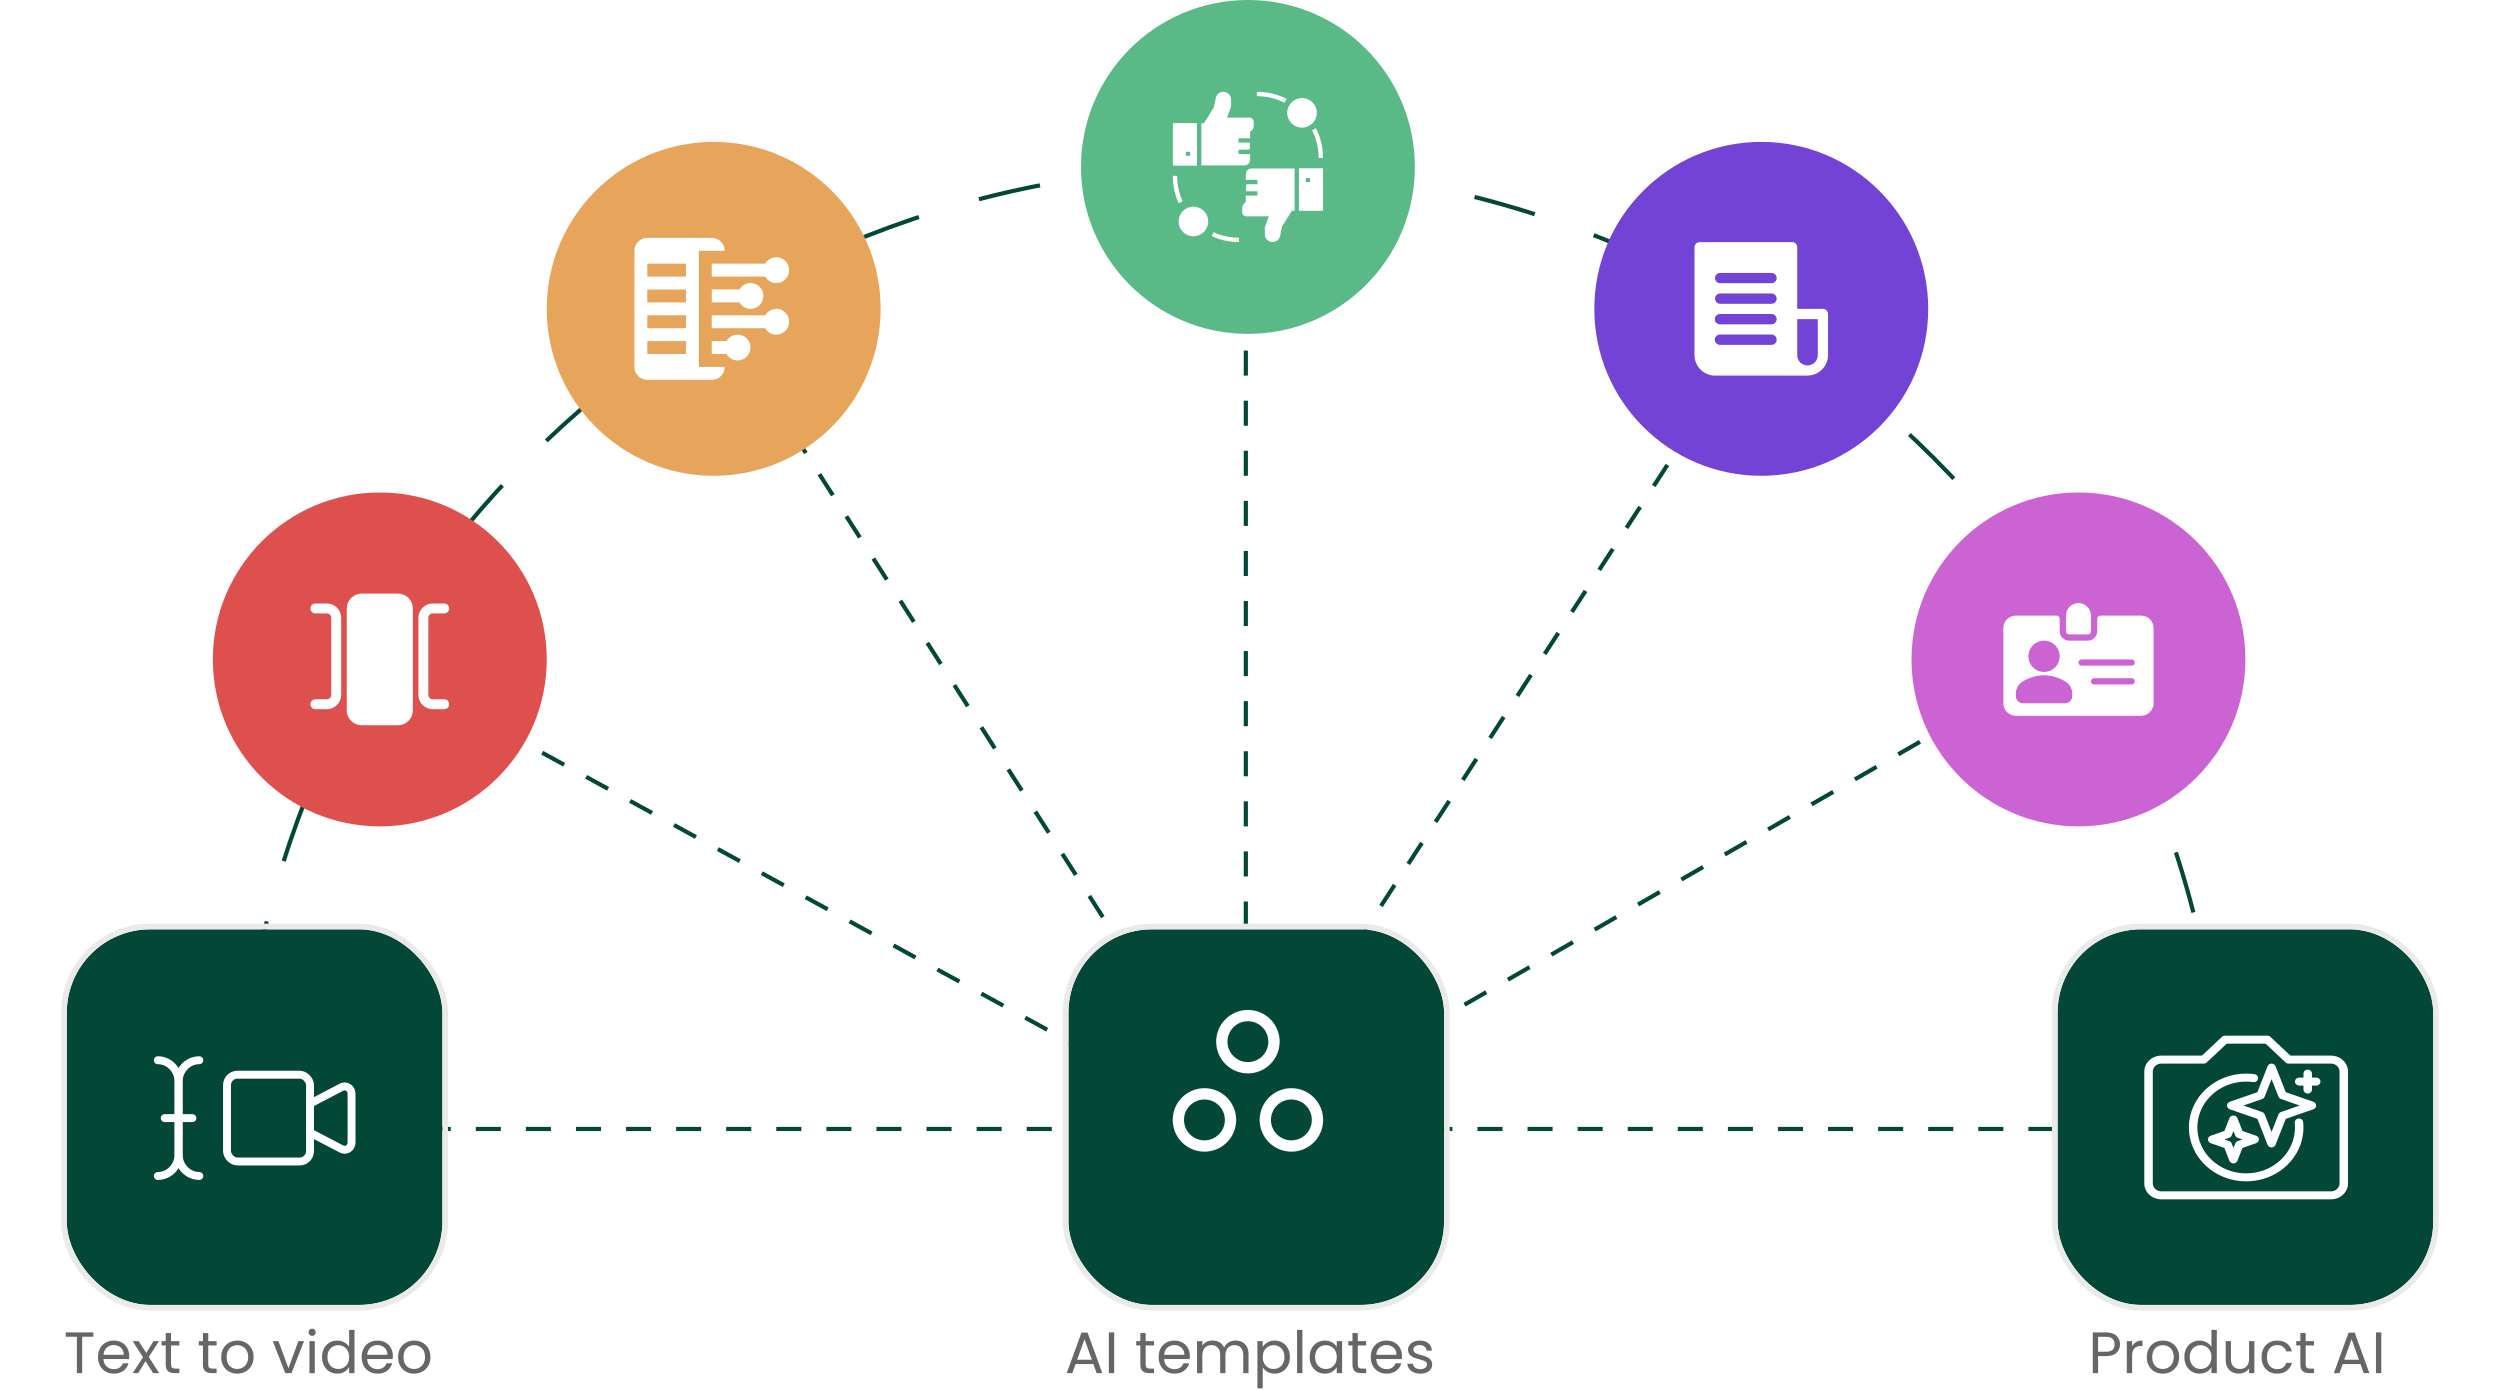 <svg width="599" height="333" viewBox="0 0 599 333" fill="none" xmlns="http://www.w3.org/2000/svg">
<line x1="296.579" y1="270.27" x2="184.579" y2="95.269" stroke="#034737" stroke-dasharray="6 6"/>
<line x1="412.579" y1="91.272" x2="299.419" y2="265.524" stroke="#034737" stroke-dasharray="6 6"/>
<line x1="292.996" y1="269.807" x2="112.225" y2="170.652" stroke="#034737" stroke-dasharray="6 6"/>
<line x1="480.807" y1="165.729" x2="302.251" y2="268.819" stroke="#034737" stroke-dasharray="6 6"/>
<line x1="504" y1="270.5" x2="88" y2="270.5" stroke="#034737" stroke-dasharray="6 6"/>
<line x1="298.5" y1="270" x2="298.5" y2="43" stroke="#034737" stroke-dasharray="6 6"/>
<path d="M533 278C533 146.556 426.444 40 295 40C163.556 40 57 146.556 57 278" stroke="#034737" stroke-dasharray="15 15"/>
<g filter="url(#filter0_bd_6_6078)">
<rect x="256" y="214" width="90" height="90" rx="20" fill="#034737"/>
<rect x="255.323" y="213.323" width="91.354" height="91.354" rx="20.677" stroke="#EAEAEA" stroke-width="1.354"/>
</g>
<path d="M51 158C51 135.909 68.909 118 91 118V118C113.091 118 131 135.909 131 158V158C131 180.091 113.091 198 91 198V198C68.909 198 51 180.091 51 158V158Z" fill="#DD504E"/>
<path d="M95.358 142.23H86.642C85.697 142.231 84.791 142.606 84.124 143.274C83.456 143.942 83.08 144.848 83.079 145.792V170.207C83.08 171.152 83.456 172.058 84.124 172.726C84.791 173.394 85.697 173.769 86.642 173.77H95.358C96.303 173.769 97.209 173.394 97.876 172.726C98.544 172.058 98.92 171.152 98.921 170.207V145.792C98.92 144.848 98.544 143.942 97.876 143.274C97.209 142.606 96.303 142.231 95.358 142.23ZM78.316 144.6H75.562C75.248 144.6 74.945 144.725 74.723 144.948C74.5 145.171 74.375 145.473 74.375 145.788C74.375 146.103 74.5 146.405 74.723 146.627C74.945 146.85 75.248 146.975 75.562 146.975H78.316C78.596 146.976 78.865 147.087 79.063 147.285C79.261 147.483 79.372 147.752 79.372 148.032V166.489C79.372 166.77 79.261 167.039 79.062 167.237C78.864 167.435 78.595 167.546 78.315 167.546H75.562C75.248 167.546 74.945 167.671 74.723 167.894C74.5 168.117 74.375 168.419 74.375 168.734C74.375 169.049 74.5 169.351 74.723 169.573C74.945 169.796 75.248 169.921 75.562 169.921H78.316C79.226 169.92 80.098 169.558 80.742 168.915C81.385 168.272 81.746 167.399 81.747 166.489V148.031C81.746 147.121 81.385 146.248 80.741 145.605C80.098 144.961 79.225 144.6 78.315 144.599L78.316 144.6ZM106.438 167.546H103.685C103.405 167.546 103.136 167.435 102.938 167.236C102.74 167.038 102.628 166.77 102.628 166.489V148.031C102.628 147.751 102.74 147.482 102.938 147.284C103.136 147.086 103.405 146.974 103.685 146.974H106.438C106.752 146.974 107.054 146.849 107.277 146.626C107.5 146.404 107.625 146.101 107.625 145.787C107.625 145.472 107.5 145.17 107.277 144.947C107.054 144.724 106.752 144.599 106.438 144.599H103.685C102.775 144.6 101.902 144.961 101.259 145.605C100.615 146.248 100.254 147.121 100.253 148.031V166.491C100.254 167.401 100.615 168.273 101.259 168.917C101.902 169.56 102.775 169.922 103.685 169.922H106.438C106.752 169.922 107.054 169.797 107.277 169.575C107.5 169.352 107.625 169.05 107.625 168.735C107.625 168.42 107.5 168.118 107.277 167.895C107.054 167.673 106.752 167.547 106.438 167.547V167.546Z" fill="white"/>
<path d="M131 74C131 51.909 148.909 34 171 34V34C193.091 34 211 51.909 211 74V74C211 96.091 193.091 114 171 114V114C148.909 114 131 96.091 131 74V74Z" fill="#E6A55B"/>
<path d="M186.002 74.001C184.859 74.001 183.873 74.627 183.338 75.545H170.545V78.636H183.338C183.873 79.557 184.859 80.182 186.002 80.182C186.407 80.182 186.809 80.102 187.184 79.947C187.559 79.791 187.899 79.563 188.186 79.276C188.473 78.989 188.701 78.648 188.856 78.273C189.011 77.898 189.09 77.496 189.09 77.091C189.09 76.272 188.764 75.486 188.185 74.907C187.606 74.327 186.821 74.001 186.002 74.001ZM186.002 61.636C184.859 61.636 183.873 62.264 183.338 63.182H170.545V66.274H183.338C183.873 67.195 184.859 67.82 186.002 67.82C186.821 67.819 187.607 67.493 188.186 66.913C188.765 66.333 189.091 65.547 189.09 64.728C189.09 63.908 188.765 63.122 188.186 62.543C187.607 61.963 186.821 61.637 186.002 61.636Z" fill="white"/>
<path d="M167.454 60.092H173.636C173.637 59.685 173.557 59.283 173.401 58.908C173.246 58.533 173.018 58.192 172.731 57.905C172.444 57.618 172.103 57.39 171.728 57.235C171.353 57.08 170.951 57 170.545 57H155.09C154.27 57 153.484 57.326 152.905 57.906C152.326 58.486 152 59.272 152 60.092V87.909C152 88.315 152.08 88.717 152.235 89.092C152.39 89.467 152.618 89.808 152.905 90.095C153.192 90.382 153.533 90.609 153.907 90.765C154.282 90.92 154.684 91 155.09 91H170.545C170.951 91 171.353 90.92 171.728 90.765C172.103 90.61 172.444 90.382 172.731 90.095C173.018 89.808 173.246 89.468 173.401 89.092C173.557 88.717 173.637 88.315 173.636 87.909H167.454V60.092ZM164.364 84.819H155.09V81.728H164.364V84.819ZM164.364 78.636H155.09V75.545H164.364V78.636ZM164.364 72.455H155.09V69.364H164.364V72.455ZM164.364 66.273H155.09V63.181H164.364V66.273Z" fill="white"/>
<path d="M176.728 80.181C175.586 80.181 174.601 80.808 174.065 81.727H170.545V84.817H174.065C174.601 85.738 175.586 86.363 176.728 86.363C177.134 86.363 177.536 86.283 177.911 86.128C178.286 85.972 178.627 85.745 178.914 85.458C179.201 85.171 179.428 84.83 179.584 84.455C179.739 84.08 179.819 83.678 179.819 83.272C179.818 82.452 179.492 81.666 178.913 81.087C178.333 80.507 177.548 80.182 176.728 80.181ZM179.82 67.818C178.677 67.818 177.691 68.445 177.156 69.362H170.545V72.454H177.156C177.691 73.375 178.677 74 179.82 74C180.225 73.999 180.627 73.919 181.002 73.764C181.377 73.609 181.718 73.381 182.004 73.094C182.291 72.807 182.519 72.466 182.674 72.091C182.829 71.716 182.909 71.314 182.909 70.908C182.908 70.089 182.583 69.303 182.004 68.724C181.424 68.144 180.639 67.819 179.82 67.818Z" fill="white"/>
<path d="M259 40C259 17.909 276.909 0 299 0V0C321.091 0 339 17.909 339 40V40C339 62.091 321.091 80 299 80V80C276.909 80 259 62.091 259 40V40Z" fill="#5ABA87"/>
<path d="M306.73 56.476L307.185 54.262L309.538 50.5H310.176V40.367H299.893C299.116 40.367 298.484 41 298.484 41.776V43.173C298.622 43.128 298.766 43.097 298.919 43.097H301.266V44.14H298.919C298.714 44.14 298.548 44.306 298.548 44.511C298.548 44.564 298.549 45.755 298.549 45.832C298.602 45.832 301.102 45.831 301.266 45.831V46.873H298.499C298.493 46.873 298.489 46.876 298.484 46.876V48.48C297.984 48.696 297.64 49.19 297.64 49.767V50.855C297.64 51.393 298.079 51.831 298.617 51.831H304.016C303.052 54.471 303.051 54.366 303.051 54.534V56.143C303.051 57.17 303.883 57.997 304.904 57.997C305.809 57.997 306.574 57.353 306.73 56.476ZM317.001 40.312H311.219V50.5H317.001V40.312ZM313.894 43.622H312.853V42.672H313.894V43.622ZM282.412 48.674L283.359 48.241C282.485 46.33 282.042 44.278 282.042 42.143H281C281 44.429 281.475 46.626 282.412 48.674ZM296.857 56.958C294.721 56.958 292.669 56.515 290.759 55.641L290.326 56.588C292.373 57.525 294.57 58 296.857 58V56.958ZM315.958 37.857H316.999C316.999 35.374 316.413 32.91 315.302 30.731L314.374 31.204C315.41 33.237 315.958 35.538 315.958 37.857ZM301.142 22V23.042C303.489 23.042 305.73 23.573 307.803 24.621L308.273 23.691C306.053 22.569 303.654 22 301.142 22ZM285.943 56.609C287.896 56.609 289.489 55.017 289.489 53.058C289.489 51.105 287.896 49.512 285.943 49.512C283.984 49.512 282.391 51.105 282.391 53.058C282.391 55.017 283.984 56.609 285.943 56.609ZM315.508 27.038C315.508 25.079 313.921 23.486 311.963 23.486C310.009 23.486 308.417 25.079 308.417 27.038C308.417 28.991 310.009 30.584 311.963 30.584C313.921 30.584 315.508 28.991 315.508 27.038ZM294.967 23.858C294.967 22.831 294.135 22.005 293.113 22.005C292.209 22.005 291.443 22.648 291.288 23.525L290.833 25.739L288.48 29.501H287.842V39.634H298.124C298.901 39.634 299.534 39.002 299.534 38.225V36.828C299.396 36.873 299.251 36.904 299.098 36.904H296.751V35.861H299.098C299.303 35.861 299.47 35.695 299.47 35.49C299.47 35.437 299.469 34.246 299.469 34.169C299.416 34.169 296.916 34.17 296.751 34.17V33.128H299.519C299.524 33.128 299.529 33.125 299.534 33.125V31.521C300.033 31.305 300.377 30.811 300.377 30.234V29.146C300.377 28.608 299.939 28.17 299.401 28.17H294.001C294.966 25.531 294.967 25.635 294.967 25.467V23.858ZM286.799 29.501H281.016V39.69H286.799V29.501ZM285.165 37.329H284.123V36.379H285.165V37.329Z" fill="white"/>
<path d="M382 74C382 51.909 399.909 34 422 34V34C444.091 34 462 51.909 462 74V74C462 96.091 444.091 114 422 114V114C399.909 114 382 96.091 382 74V74Z" fill="#7243D5"/>
<path d="M429.371 58C429.366 58 429.362 58 429.357 58C429.299 58.002 429.242 58.008 429.185 58.019H407.237C407.074 58.018 406.913 58.05 406.762 58.112C406.611 58.174 406.475 58.265 406.359 58.38C406.244 58.495 406.153 58.632 406.092 58.782C406.03 58.932 405.999 59.094 406 59.256V85.078C406 87.781 408.214 90 410.922 90H433.074C433.157 89.999 433.239 89.99 433.32 89.972C433.323 89.972 433.326 89.972 433.33 89.972C434.586 89.906 435.77 89.361 436.638 88.451C437.506 87.54 437.993 86.332 438 85.074V75.24C438.001 75.078 437.97 74.917 437.909 74.767C437.847 74.617 437.757 74.48 437.642 74.365C437.528 74.25 437.391 74.159 437.241 74.097C437.091 74.034 436.93 74.002 436.767 74.002H430.618V59.256C430.621 59.092 430.592 58.928 430.531 58.775C430.47 58.623 430.379 58.483 430.263 58.366C430.147 58.249 430.009 58.156 429.857 58.093C429.704 58.031 429.536 57.999 429.371 58ZM412.159 65.396H424.454C424.782 65.396 425.097 65.526 425.329 65.757C425.561 65.989 425.691 66.302 425.691 66.629C425.691 66.956 425.561 67.27 425.329 67.501C425.097 67.732 424.782 67.862 424.454 67.862H412.159C411.831 67.862 411.516 67.732 411.284 67.501C411.052 67.27 410.922 66.956 410.922 66.629C410.922 66.302 411.052 65.989 411.284 65.757C411.516 65.526 411.831 65.396 412.159 65.396ZM412.159 70.318H424.454C424.782 70.318 425.097 70.448 425.329 70.679C425.561 70.91 425.691 71.224 425.691 71.551C425.691 71.878 425.561 72.191 425.329 72.422C425.097 72.654 424.782 72.784 424.454 72.784H412.159C411.831 72.784 411.516 72.654 411.284 72.422C411.052 72.191 410.922 71.878 410.922 71.551C410.922 71.224 411.052 70.91 411.284 70.679C411.516 70.448 411.831 70.318 412.159 70.318ZM412.154 75.24C412.153 75.24 412.156 75.24 412.154 75.24H424.454C424.781 75.24 425.094 75.37 425.326 75.601C425.557 75.832 425.687 76.145 425.687 76.472C425.687 76.799 425.557 77.113 425.326 77.344C425.094 77.575 424.781 77.705 424.454 77.705H412.159C411.832 77.722 411.512 77.608 411.269 77.388C411.026 77.169 410.88 76.862 410.864 76.535C410.847 76.208 410.961 75.888 411.18 75.645C411.4 75.402 411.707 75.256 412.033 75.24C412.074 75.238 412.114 75.238 412.154 75.24ZM430.618 76.468H435.539V85.083C435.539 86.469 434.46 87.549 433.074 87.549C432.749 87.552 432.427 87.491 432.127 87.368C431.827 87.246 431.554 87.064 431.325 86.834C431.096 86.604 430.916 86.331 430.794 86.03C430.673 85.729 430.613 85.407 430.618 85.083V76.468ZM412.154 80.161C412.153 80.161 412.156 80.161 412.154 80.161H424.454C424.782 80.161 425.097 80.291 425.329 80.522C425.561 80.754 425.691 81.067 425.691 81.394C425.691 81.721 425.561 82.035 425.329 82.266C425.097 82.497 424.782 82.627 424.454 82.627H412.159C411.832 82.644 411.512 82.53 411.269 82.31C411.026 82.091 410.88 81.784 410.864 81.457C410.847 81.13 410.961 80.81 411.18 80.567C411.4 80.324 411.707 80.178 412.033 80.161C412.074 80.159 412.114 80.159 412.154 80.161Z" fill="white"/>
<path d="M458 158C458 135.909 475.909 118 498 118V118C520.091 118 538 135.909 538 158V158C538 180.091 520.091 198 498 198V198C475.909 198 458 180.091 458 158V158Z" fill="#CC63D2"/>
<g clip-path="url(#clip0_6_6078)">
<path d="M513 147.5H503.25C503.051 147.5 502.86 147.579 502.72 147.72C502.579 147.86 502.5 148.051 502.5 148.25V151.25C502.5 151.847 502.263 152.419 501.841 152.841C501.419 153.263 500.847 153.5 500.25 153.5H495.75C495.153 153.5 494.581 153.263 494.159 152.841C493.737 152.419 493.5 151.847 493.5 151.25V148.25C493.5 148.051 493.421 147.86 493.28 147.72C493.14 147.579 492.949 147.5 492.75 147.5H483C482.204 147.5 481.441 147.816 480.879 148.379C480.316 148.941 480 149.704 480 150.5V168.5C480 169.296 480.316 170.059 480.879 170.621C481.441 171.184 482.204 171.5 483 171.5H513C513.796 171.5 514.559 171.184 515.121 170.621C515.684 170.059 516 169.296 516 168.5V150.5C516 149.704 515.684 148.941 515.121 148.379C514.559 147.816 513.796 147.5 513 147.5ZM489.75 153.5C490.492 153.5 491.217 153.72 491.833 154.132C492.45 154.544 492.931 155.13 493.215 155.815C493.498 156.5 493.573 157.254 493.428 157.982C493.283 158.709 492.926 159.377 492.402 159.902C491.877 160.426 491.209 160.783 490.482 160.928C489.754 161.073 489 160.998 488.315 160.715C487.63 160.431 487.044 159.95 486.632 159.333C486.22 158.717 486 157.992 486 157.25C486 156.255 486.395 155.302 487.098 154.598C487.802 153.895 488.755 153.5 489.75 153.5ZM496.5 166.76C496.516 167.203 496.357 167.635 496.056 167.961C495.755 168.287 495.338 168.481 494.895 168.5H484.605C484.162 168.481 483.745 168.287 483.444 167.961C483.143 167.635 482.984 167.203 483 166.76V166.28C482.987 165.682 483.13 165.092 483.414 164.566C483.698 164.04 484.113 163.597 484.62 163.28C486.17 162.342 487.939 161.825 489.75 161.78C491.561 161.825 493.33 162.342 494.88 163.28C495.387 163.597 495.802 164.04 496.086 164.566C496.37 165.092 496.513 165.682 496.5 166.28V166.76ZM510.75 164H501.75C501.551 164 501.36 163.921 501.22 163.78C501.079 163.64 501 163.449 501 163.25C501 163.051 501.079 162.86 501.22 162.72C501.36 162.579 501.551 162.5 501.75 162.5H510.75C510.949 162.5 511.14 162.579 511.28 162.72C511.421 162.86 511.5 163.051 511.5 163.25C511.5 163.449 511.421 163.64 511.28 163.78C511.14 163.921 510.949 164 510.75 164ZM510.75 159.5H498.75C498.551 159.5 498.36 159.421 498.22 159.28C498.079 159.14 498 158.949 498 158.75C498 158.551 498.079 158.36 498.22 158.22C498.36 158.079 498.551 158 498.75 158H510.75C510.949 158 511.14 158.079 511.28 158.22C511.421 158.36 511.5 158.551 511.5 158.75C511.5 158.949 511.421 159.14 511.28 159.28C511.14 159.421 510.949 159.5 510.75 159.5Z" fill="white"/>
<path d="M495.75 152H500.25C500.449 152 500.64 151.921 500.78 151.78C500.921 151.64 501 151.449 501 151.25V147.5C501 146.704 500.684 145.941 500.121 145.379C499.559 144.816 498.796 144.5 498 144.5C497.204 144.5 496.441 144.816 495.879 145.379C495.316 145.941 495 146.704 495 147.5V151.25C495 151.449 495.079 151.64 495.22 151.78C495.36 151.921 495.551 152 495.75 152Z" fill="white"/>
</g>
<g filter="url(#filter1_bd_6_6078)">
<rect x="493" y="214" width="90" height="90" rx="20" fill="#034737"/>
<rect x="492.323" y="213.323" width="91.354" height="91.354" rx="20.677" stroke="#EAEAEA" stroke-width="1.354"/>
<path fill-rule="evenodd" clip-rule="evenodd" d="M562.59 248.091C562.59 247.076 562.163 246.103 561.4 245.386C560.638 244.668 559.6 244.265 558.523 244.265H548.775L543.984 239.764C543.796 239.585 543.536 239.485 543.267 239.485H533.096C532.827 239.485 532.568 239.585 532.379 239.764L527.589 244.265H517.841C516.763 244.265 515.726 244.668 514.963 245.386C514.2 246.103 513.773 247.076 513.773 248.091V274.867C513.773 275.882 514.2 276.856 514.963 277.573C515.726 278.29 516.763 278.692 517.841 278.692H558.521C559.598 278.692 560.635 278.288 561.398 277.571C562.163 276.856 562.59 275.882 562.59 274.867L562.59 248.091ZM560.556 248.091V274.867C560.556 275.375 560.342 275.861 559.961 276.219C559.579 276.578 559.061 276.78 558.523 276.78H517.841C517.303 276.78 516.784 276.578 516.403 276.219C516.022 275.861 515.808 275.375 515.808 274.867V248.091C515.808 247.584 516.022 247.098 516.403 246.739C516.784 246.379 517.303 246.178 517.841 246.178H528.01C528.279 246.178 528.539 246.078 528.727 245.898L533.519 241.396H542.846L547.636 245.897C547.823 246.078 548.082 246.178 548.351 246.178H558.521C559.06 246.178 559.579 246.379 559.96 246.739C560.342 247.098 560.556 247.584 560.556 248.091ZM549.822 260.378C549.858 260.74 549.877 261.107 549.877 261.479C549.877 267.548 544.635 272.477 538.182 272.477C531.729 272.477 526.487 267.548 526.487 261.479C526.487 255.409 531.729 250.482 538.182 250.482C538.756 250.482 539.326 250.521 539.881 250.596C540.436 250.672 540.949 250.31 541.031 249.788C541.111 249.266 540.724 248.78 540.171 248.705C539.519 248.615 538.859 248.568 538.182 248.568C530.606 248.568 524.452 254.353 524.452 261.479C524.452 268.604 530.606 274.389 538.182 274.389C545.758 274.389 551.912 268.604 551.912 261.479C551.912 261.043 551.887 260.612 551.845 260.189C551.79 259.664 551.29 259.28 550.731 259.332C550.173 259.384 549.765 259.854 549.822 260.378ZM536.086 259.235C535.939 258.859 535.558 258.61 535.131 258.61C534.704 258.61 534.322 258.859 534.175 259.234L532.965 262.312L529.694 263.451C529.294 263.591 529.029 263.948 529.029 264.347C529.029 264.747 529.294 265.106 529.694 265.244L532.965 266.383L534.175 269.461C534.322 269.836 534.704 270.085 535.131 270.085C535.558 270.085 535.939 269.836 536.086 269.461L537.297 266.383L540.567 265.244C540.968 265.106 541.233 264.749 541.233 264.347C541.233 263.948 540.968 263.591 540.567 263.451L537.297 262.312L536.086 259.234V259.235ZM535.131 262.323L535.552 263.39C535.653 263.652 535.873 263.858 536.153 263.955L537.288 264.347L536.153 264.742C535.873 264.839 535.655 265.045 535.552 265.307L535.131 266.374L534.713 265.307C534.606 265.045 534.387 264.839 534.109 264.742L532.974 264.347L534.109 263.953C534.389 263.856 534.606 263.65 534.713 263.388L535.131 262.323ZM545.22 246.803C545.072 246.428 544.69 246.179 544.269 246.179C543.842 246.179 543.46 246.428 543.313 246.803L540.867 253.021L534.252 255.321C533.855 255.461 533.59 255.818 533.59 256.218C533.59 256.618 533.855 256.976 534.252 257.114L540.867 259.415L543.313 265.633C543.46 266.008 543.842 266.257 544.269 266.257C544.69 266.257 545.072 266.008 545.22 265.633L547.671 259.415L554.282 257.114C554.684 256.975 554.947 256.618 554.947 256.218C554.947 255.818 554.682 255.46 554.282 255.321L547.671 253.021L545.22 246.803ZM544.269 249.89L545.922 254.097C546.029 254.359 546.248 254.565 546.527 254.662L550.996 256.22L546.527 257.776C546.246 257.873 546.029 258.079 545.922 258.341L544.269 262.547L542.612 258.341C542.511 258.079 542.291 257.873 542.011 257.776L537.535 256.22L542.011 254.663C542.291 254.567 542.509 254.36 542.612 254.099L544.269 249.89ZM551.912 249.526H550.895C550.336 249.526 549.879 249.955 549.879 250.482C549.879 251.009 550.336 251.438 550.895 251.438H551.912V252.393C551.912 252.92 552.369 253.349 552.928 253.349C553.487 253.349 553.944 252.92 553.944 252.393V251.438H554.961C555.519 251.438 555.977 251.009 555.977 250.482C555.977 249.955 555.519 249.526 554.961 249.526H553.944V248.571C553.944 248.043 553.487 247.615 552.928 247.615C552.369 247.615 551.912 248.043 551.912 248.571V249.526Z" fill="white"/>
</g>
<g filter="url(#filter2_bd_6_6078)">
<rect x="16" y="214" width="90" height="90" rx="20" fill="#034737"/>
<rect x="15.323" y="213.323" width="91.354" height="91.354" rx="20.677" stroke="#EAEAEA" stroke-width="1.354"/>
<path d="M39.469 259.232H46.1" stroke="white" stroke-width="1.896" stroke-linecap="round" stroke-linejoin="round"/>
<path d="M37.812 245.366C40.558 245.366 42.785 247.694 42.785 250.565V267.898C42.785 270.77 40.558 273.098 37.812 273.098" stroke="white" stroke-width="1.896" stroke-linecap="round" stroke-linejoin="round"/>
<path d="M47.759 245.366C45.013 245.366 42.786 247.694 42.786 250.565V267.898C42.786 270.77 45.013 273.098 47.759 273.098" stroke="white" stroke-width="1.896" stroke-linecap="round" stroke-linejoin="round"/>
<path fill-rule="evenodd" clip-rule="evenodd" d="M74.283 255.766L81.831 251.821C82.344 251.552 82.954 251.581 83.443 251.897C83.931 252.212 84.229 252.77 84.229 253.37V265.094C84.229 265.694 83.931 266.252 83.443 266.568C82.954 266.883 82.344 266.912 81.831 266.643L74.283 262.699V255.766Z" stroke="white" stroke-width="1.896" stroke-linecap="round" stroke-linejoin="round"/>
<rect x="54.39" y="248.832" width="19.893" height="20.799" rx="2.5" stroke="white" stroke-width="1.896" stroke-linecap="round" stroke-linejoin="round"/>
</g>
<circle cx="299" cy="249.583" r="6.25" stroke="white" stroke-width="2.708" stroke-linecap="round" stroke-linejoin="round"/>
<circle cx="309.417" cy="268.333" r="6.25" stroke="white" stroke-width="2.708" stroke-linecap="round" stroke-linejoin="round"/>
<circle cx="288.583" cy="268.333" r="6.25" stroke="white" stroke-width="2.708" stroke-linecap="round" stroke-linejoin="round"/>
<path d="M22.35 319.242V320.278H19.69V329H18.416V320.278H15.742V319.242H22.35ZM30.96 324.87C30.96 325.113 30.946 325.369 30.918 325.64H24.786C24.832 326.396 25.089 326.989 25.556 327.418C26.032 327.838 26.606 328.048 27.278 328.048C27.828 328.048 28.286 327.922 28.65 327.67C29.023 327.409 29.285 327.063 29.434 326.634H30.806C30.601 327.371 30.19 327.973 29.574 328.44C28.958 328.897 28.192 329.126 27.278 329.126C26.55 329.126 25.896 328.963 25.318 328.636C24.748 328.309 24.3 327.847 23.974 327.25C23.647 326.643 23.484 325.943 23.484 325.15C23.484 324.357 23.642 323.661 23.96 323.064C24.277 322.467 24.721 322.009 25.29 321.692C25.869 321.365 26.531 321.202 27.278 321.202C28.006 321.202 28.65 321.361 29.21 321.678C29.77 321.995 30.199 322.434 30.498 322.994C30.806 323.545 30.96 324.17 30.96 324.87ZM29.644 324.604C29.644 324.119 29.537 323.703 29.322 323.358C29.107 323.003 28.813 322.737 28.44 322.56C28.076 322.373 27.67 322.28 27.222 322.28C26.578 322.28 26.027 322.485 25.57 322.896C25.122 323.307 24.865 323.876 24.8 324.604H29.644ZM36.687 329L34.867 326.144L33.117 329H31.787L34.265 325.192L31.787 321.328H33.229L35.049 324.17L36.785 321.328H38.115L35.651 325.122L38.129 329H36.687ZM40.979 322.378V326.9C40.979 327.273 41.058 327.539 41.217 327.698C41.375 327.847 41.651 327.922 42.043 327.922H42.981V329H41.833C41.123 329 40.591 328.837 40.237 328.51C39.882 328.183 39.705 327.647 39.705 326.9V322.378H38.711V321.328H39.705V319.396H40.979V321.328H42.981V322.378H40.979ZM49.895 322.378V326.9C49.895 327.273 49.974 327.539 50.133 327.698C50.291 327.847 50.567 327.922 50.959 327.922H51.897V329H50.749C50.039 329 49.507 328.837 49.153 328.51C48.798 328.183 48.621 327.647 48.621 326.9V322.378H47.627V321.328H48.621V319.396H49.895V321.328H51.897V322.378H49.895ZM56.828 329.126C56.11 329.126 55.456 328.963 54.868 328.636C54.29 328.309 53.832 327.847 53.496 327.25C53.17 326.643 53.006 325.943 53.006 325.15C53.006 324.366 53.174 323.675 53.51 323.078C53.856 322.471 54.322 322.009 54.91 321.692C55.498 321.365 56.156 321.202 56.884 321.202C57.612 321.202 58.27 321.365 58.858 321.692C59.446 322.009 59.908 322.467 60.244 323.064C60.59 323.661 60.762 324.357 60.762 325.15C60.762 325.943 60.585 326.643 60.23 327.25C59.885 327.847 59.414 328.309 58.816 328.636C58.219 328.963 57.556 329.126 56.828 329.126ZM56.828 328.006C57.286 328.006 57.715 327.899 58.116 327.684C58.518 327.469 58.84 327.147 59.082 326.718C59.334 326.289 59.46 325.766 59.46 325.15C59.46 324.534 59.339 324.011 59.096 323.582C58.854 323.153 58.536 322.835 58.144 322.63C57.752 322.415 57.328 322.308 56.87 322.308C56.404 322.308 55.974 322.415 55.582 322.63C55.2 322.835 54.892 323.153 54.658 323.582C54.425 324.011 54.308 324.534 54.308 325.15C54.308 325.775 54.42 326.303 54.644 326.732C54.878 327.161 55.186 327.483 55.568 327.698C55.951 327.903 56.371 328.006 56.828 328.006ZM69.11 327.824L71.49 321.328H72.848L69.838 329H68.354L65.344 321.328H66.716L69.11 327.824ZM74.802 320.082C74.559 320.082 74.353 319.998 74.186 319.83C74.017 319.662 73.933 319.457 73.933 319.214C73.933 318.971 74.017 318.766 74.186 318.598C74.353 318.43 74.559 318.346 74.802 318.346C75.035 318.346 75.231 318.43 75.389 318.598C75.558 318.766 75.641 318.971 75.641 319.214C75.641 319.457 75.558 319.662 75.389 319.83C75.231 319.998 75.035 320.082 74.802 320.082ZM75.418 321.328V329H74.144V321.328H75.418ZM77.155 325.136C77.155 324.352 77.313 323.666 77.631 323.078C77.948 322.481 78.382 322.019 78.933 321.692C79.493 321.365 80.118 321.202 80.809 321.202C81.406 321.202 81.961 321.342 82.475 321.622C82.988 321.893 83.38 322.252 83.651 322.7V318.64H84.939V329H83.651V327.558C83.399 328.015 83.025 328.393 82.531 328.692C82.036 328.981 81.457 329.126 80.795 329.126C80.113 329.126 79.493 328.958 78.933 328.622C78.382 328.286 77.948 327.815 77.631 327.208C77.313 326.601 77.155 325.911 77.155 325.136ZM83.651 325.15C83.651 324.571 83.534 324.067 83.301 323.638C83.067 323.209 82.75 322.882 82.349 322.658C81.957 322.425 81.523 322.308 81.047 322.308C80.571 322.308 80.137 322.42 79.745 322.644C79.353 322.868 79.04 323.195 78.807 323.624C78.573 324.053 78.457 324.557 78.457 325.136C78.457 325.724 78.573 326.237 78.807 326.676C79.04 327.105 79.353 327.437 79.745 327.67C80.137 327.894 80.571 328.006 81.047 328.006C81.523 328.006 81.957 327.894 82.349 327.67C82.75 327.437 83.067 327.105 83.301 326.676C83.534 326.237 83.651 325.729 83.651 325.15ZM94.134 324.87C94.134 325.113 94.12 325.369 94.092 325.64H87.96C88.006 326.396 88.263 326.989 88.73 327.418C89.206 327.838 89.78 328.048 90.452 328.048C91.002 328.048 91.46 327.922 91.824 327.67C92.197 327.409 92.458 327.063 92.608 326.634H93.98C93.774 327.371 93.364 327.973 92.748 328.44C92.132 328.897 91.366 329.126 90.452 329.126C89.724 329.126 89.07 328.963 88.492 328.636C87.922 328.309 87.474 327.847 87.148 327.25C86.821 326.643 86.658 325.943 86.658 325.15C86.658 324.357 86.816 323.661 87.134 323.064C87.451 322.467 87.894 322.009 88.464 321.692C89.042 321.365 89.705 321.202 90.452 321.202C91.18 321.202 91.824 321.361 92.384 321.678C92.944 321.995 93.373 322.434 93.672 322.994C93.98 323.545 94.134 324.17 94.134 324.87ZM92.818 324.604C92.818 324.119 92.71 323.703 92.496 323.358C92.281 323.003 91.987 322.737 91.614 322.56C91.25 322.373 90.844 322.28 90.396 322.28C89.752 322.28 89.201 322.485 88.744 322.896C88.296 323.307 88.039 323.876 87.974 324.604H92.818ZM99.203 329.126C98.485 329.126 97.831 328.963 97.243 328.636C96.665 328.309 96.207 327.847 95.871 327.25C95.545 326.643 95.381 325.943 95.381 325.15C95.381 324.366 95.549 323.675 95.885 323.078C96.231 322.471 96.697 322.009 97.285 321.692C97.873 321.365 98.531 321.202 99.259 321.202C99.987 321.202 100.645 321.365 101.233 321.692C101.821 322.009 102.283 322.467 102.619 323.064C102.965 323.661 103.137 324.357 103.137 325.15C103.137 325.943 102.96 326.643 102.605 327.25C102.26 327.847 101.789 328.309 101.191 328.636C100.594 328.963 99.931 329.126 99.203 329.126ZM99.203 328.006C99.661 328.006 100.09 327.899 100.491 327.684C100.893 327.469 101.215 327.147 101.457 326.718C101.709 326.289 101.835 325.766 101.835 325.15C101.835 324.534 101.714 324.011 101.471 323.582C101.229 323.153 100.911 322.835 100.519 322.63C100.127 322.415 99.703 322.308 99.245 322.308C98.779 322.308 98.349 322.415 97.957 322.63C97.575 322.835 97.267 323.153 97.033 323.582C96.8 324.011 96.683 324.534 96.683 325.15C96.683 325.775 96.795 326.303 97.019 326.732C97.253 327.161 97.561 327.483 97.943 327.698C98.326 327.903 98.746 328.006 99.203 328.006Z" fill="#666666"/>
<path d="M261.975 326.83H257.719L256.935 329H255.591L259.119 319.298H260.589L264.103 329H262.759L261.975 326.83ZM261.611 325.794L259.847 320.866L258.083 325.794H261.611ZM266.957 319.242V329H265.683V319.242H266.957ZM274.499 322.378V326.9C274.499 327.273 274.578 327.539 274.737 327.698C274.895 327.847 275.171 327.922 275.563 327.922H276.501V329H275.353C274.643 329 274.111 328.837 273.757 328.51C273.402 328.183 273.225 327.647 273.225 326.9V322.378H272.231V321.328H273.225V319.396H274.499V321.328H276.501V322.378H274.499ZM285.086 324.87C285.086 325.113 285.072 325.369 285.044 325.64H278.912C278.959 326.396 279.216 326.989 279.682 327.418C280.158 327.838 280.732 328.048 281.404 328.048C281.955 328.048 282.412 327.922 282.776 327.67C283.15 327.409 283.411 327.063 283.56 326.634H284.932C284.727 327.371 284.316 327.973 283.7 328.44C283.084 328.897 282.319 329.126 281.404 329.126C280.676 329.126 280.023 328.963 279.444 328.636C278.875 328.309 278.427 327.847 278.1 327.25C277.774 326.643 277.61 325.943 277.61 325.15C277.61 324.357 277.769 323.661 278.086 323.064C278.404 322.467 278.847 322.009 279.416 321.692C279.995 321.365 280.658 321.202 281.404 321.202C282.132 321.202 282.776 321.361 283.336 321.678C283.896 321.995 284.326 322.434 284.624 322.994C284.932 323.545 285.086 324.17 285.086 324.87ZM283.77 324.604C283.77 324.119 283.663 323.703 283.448 323.358C283.234 323.003 282.94 322.737 282.566 322.56C282.202 322.373 281.796 322.28 281.348 322.28C280.704 322.28 280.154 322.485 279.696 322.896C279.248 323.307 278.992 323.876 278.926 324.604H283.77ZM296.036 321.188C296.633 321.188 297.165 321.314 297.632 321.566C298.099 321.809 298.467 322.177 298.738 322.672C299.009 323.167 299.144 323.769 299.144 324.478V329H297.884V324.66C297.884 323.895 297.693 323.311 297.31 322.91C296.937 322.499 296.428 322.294 295.784 322.294C295.121 322.294 294.594 322.509 294.202 322.938C293.81 323.358 293.614 323.969 293.614 324.772V329H292.354V324.66C292.354 323.895 292.163 323.311 291.78 322.91C291.407 322.499 290.898 322.294 290.254 322.294C289.591 322.294 289.064 322.509 288.672 322.938C288.28 323.358 288.084 323.969 288.084 324.772V329H286.81V321.328H288.084V322.434C288.336 322.033 288.672 321.725 289.092 321.51C289.521 321.295 289.993 321.188 290.506 321.188C291.15 321.188 291.719 321.333 292.214 321.622C292.709 321.911 293.077 322.336 293.32 322.896C293.535 322.355 293.889 321.935 294.384 321.636C294.879 321.337 295.429 321.188 296.036 321.188ZM302.55 322.742C302.802 322.303 303.175 321.939 303.67 321.65C304.174 321.351 304.757 321.202 305.42 321.202C306.101 321.202 306.717 321.365 307.268 321.692C307.828 322.019 308.266 322.481 308.584 323.078C308.901 323.666 309.06 324.352 309.06 325.136C309.06 325.911 308.901 326.601 308.584 327.208C308.266 327.815 307.828 328.286 307.268 328.622C306.717 328.958 306.101 329.126 305.42 329.126C304.766 329.126 304.188 328.981 303.684 328.692C303.189 328.393 302.811 328.025 302.55 327.586V332.64H301.276V321.328H302.55V322.742ZM307.758 325.136C307.758 324.557 307.641 324.053 307.408 323.624C307.174 323.195 306.857 322.868 306.456 322.644C306.064 322.42 305.63 322.308 305.154 322.308C304.687 322.308 304.253 322.425 303.852 322.658C303.46 322.882 303.142 323.213 302.9 323.652C302.666 324.081 302.55 324.581 302.55 325.15C302.55 325.729 302.666 326.237 302.9 326.676C303.142 327.105 303.46 327.437 303.852 327.67C304.253 327.894 304.687 328.006 305.154 328.006C305.63 328.006 306.064 327.894 306.456 327.67C306.857 327.437 307.174 327.105 307.408 326.676C307.641 326.237 307.758 325.724 307.758 325.136ZM312.053 318.64V329H310.779V318.64H312.053ZM313.79 325.136C313.79 324.352 313.949 323.666 314.266 323.078C314.583 322.481 315.017 322.019 315.568 321.692C316.128 321.365 316.749 321.202 317.43 321.202C318.102 321.202 318.685 321.347 319.18 321.636C319.675 321.925 320.043 322.289 320.286 322.728V321.328H321.574V329H320.286V327.572C320.034 328.02 319.656 328.393 319.152 328.692C318.657 328.981 318.079 329.126 317.416 329.126C316.735 329.126 316.119 328.958 315.568 328.622C315.017 328.286 314.583 327.815 314.266 327.208C313.949 326.601 313.79 325.911 313.79 325.136ZM320.286 325.15C320.286 324.571 320.169 324.067 319.936 323.638C319.703 323.209 319.385 322.882 318.984 322.658C318.592 322.425 318.158 322.308 317.682 322.308C317.206 322.308 316.772 322.42 316.38 322.644C315.988 322.868 315.675 323.195 315.442 323.624C315.209 324.053 315.092 324.557 315.092 325.136C315.092 325.724 315.209 326.237 315.442 326.676C315.675 327.105 315.988 327.437 316.38 327.67C316.772 327.894 317.206 328.006 317.682 328.006C318.158 328.006 318.592 327.894 318.984 327.67C319.385 327.437 319.703 327.105 319.936 326.676C320.169 326.237 320.286 325.729 320.286 325.15ZM325.323 322.378V326.9C325.323 327.273 325.402 327.539 325.561 327.698C325.72 327.847 325.995 327.922 326.387 327.922H327.325V329H326.177C325.468 329 324.936 328.837 324.581 328.51C324.226 328.183 324.049 327.647 324.049 326.9V322.378H323.055V321.328H324.049V319.396H325.323V321.328H327.325V322.378H325.323ZM335.911 324.87C335.911 325.113 335.897 325.369 335.869 325.64H329.737C329.783 326.396 330.04 326.989 330.507 327.418C330.983 327.838 331.557 328.048 332.229 328.048C332.779 328.048 333.237 327.922 333.601 327.67C333.974 327.409 334.235 327.063 334.385 326.634H335.757C335.551 327.371 335.141 327.973 334.525 328.44C333.909 328.897 333.143 329.126 332.229 329.126C331.501 329.126 330.847 328.963 330.269 328.636C329.699 328.309 329.251 327.847 328.925 327.25C328.598 326.643 328.435 325.943 328.435 325.15C328.435 324.357 328.593 323.661 328.911 323.064C329.228 322.467 329.671 322.009 330.241 321.692C330.819 321.365 331.482 321.202 332.229 321.202C332.957 321.202 333.601 321.361 334.161 321.678C334.721 321.995 335.15 322.434 335.449 322.994C335.757 323.545 335.911 324.17 335.911 324.87ZM334.595 324.604C334.595 324.119 334.487 323.703 334.273 323.358C334.058 323.003 333.764 322.737 333.391 322.56C333.027 322.373 332.621 322.28 332.173 322.28C331.529 322.28 330.978 322.485 330.521 322.896C330.073 323.307 329.816 323.876 329.751 324.604H334.595ZM340.35 329.126C339.762 329.126 339.235 329.028 338.768 328.832C338.302 328.627 337.933 328.347 337.662 327.992C337.392 327.628 337.242 327.213 337.214 326.746H338.53C338.568 327.129 338.745 327.441 339.062 327.684C339.389 327.927 339.814 328.048 340.336 328.048C340.822 328.048 341.204 327.941 341.484 327.726C341.764 327.511 341.904 327.241 341.904 326.914C341.904 326.578 341.755 326.331 341.456 326.172C341.158 326.004 340.696 325.841 340.07 325.682C339.501 325.533 339.034 325.383 338.67 325.234C338.316 325.075 338.008 324.847 337.746 324.548C337.494 324.24 337.368 323.839 337.368 323.344C337.368 322.952 337.485 322.593 337.718 322.266C337.952 321.939 338.283 321.683 338.712 321.496C339.142 321.3 339.632 321.202 340.182 321.202C341.032 321.202 341.718 321.417 342.24 321.846C342.763 322.275 343.043 322.863 343.08 323.61H341.806C341.778 323.209 341.615 322.887 341.316 322.644C341.027 322.401 340.635 322.28 340.14 322.28C339.683 322.28 339.319 322.378 339.048 322.574C338.778 322.77 338.642 323.027 338.642 323.344C338.642 323.596 338.722 323.806 338.88 323.974C339.048 324.133 339.254 324.263 339.496 324.366C339.748 324.459 340.094 324.567 340.532 324.688C341.083 324.837 341.531 324.987 341.876 325.136C342.222 325.276 342.516 325.491 342.758 325.78C343.01 326.069 343.141 326.447 343.15 326.914C343.15 327.334 343.034 327.712 342.8 328.048C342.567 328.384 342.236 328.65 341.806 328.846C341.386 329.033 340.901 329.126 340.35 329.126Z" fill="#666666"/>
<path d="M507.955 322.098C507.955 322.91 507.675 323.587 507.115 324.128C506.564 324.66 505.72 324.926 504.581 324.926H502.705V329H501.431V319.242H504.581C505.682 319.242 506.518 319.508 507.087 320.04C507.666 320.572 507.955 321.258 507.955 322.098ZM504.581 323.876C505.29 323.876 505.813 323.722 506.149 323.414C506.485 323.106 506.653 322.667 506.653 322.098C506.653 320.894 505.962 320.292 504.581 320.292H502.705V323.876H504.581ZM510.854 322.574C511.078 322.135 511.396 321.795 511.806 321.552C512.226 321.309 512.735 321.188 513.332 321.188V322.504H512.996C511.568 322.504 510.854 323.279 510.854 324.828V329H509.58V321.328H510.854V322.574ZM518.191 329.126C517.472 329.126 516.819 328.963 516.231 328.636C515.652 328.309 515.195 327.847 514.859 327.25C514.532 326.643 514.369 325.943 514.369 325.15C514.369 324.366 514.537 323.675 514.873 323.078C515.218 322.471 515.685 322.009 516.273 321.692C516.861 321.365 517.519 321.202 518.247 321.202C518.975 321.202 519.633 321.365 520.221 321.692C520.809 322.009 521.271 322.467 521.607 323.064C521.952 323.661 522.125 324.357 522.125 325.15C522.125 325.943 521.948 326.643 521.593 327.25C521.248 327.847 520.776 328.309 520.179 328.636C519.582 328.963 518.919 329.126 518.191 329.126ZM518.191 328.006C518.648 328.006 519.078 327.899 519.479 327.684C519.88 327.469 520.202 327.147 520.445 326.718C520.697 326.289 520.823 325.766 520.823 325.15C520.823 324.534 520.702 324.011 520.459 323.582C520.216 323.153 519.899 322.835 519.507 322.63C519.115 322.415 518.69 322.308 518.233 322.308C517.766 322.308 517.337 322.415 516.945 322.63C516.562 322.835 516.254 323.153 516.021 323.582C515.788 324.011 515.671 324.534 515.671 325.15C515.671 325.775 515.783 326.303 516.007 326.732C516.24 327.161 516.548 327.483 516.931 327.698C517.314 327.903 517.734 328.006 518.191 328.006ZM523.366 325.136C523.366 324.352 523.525 323.666 523.842 323.078C524.159 322.481 524.593 322.019 525.144 321.692C525.704 321.365 526.329 321.202 527.02 321.202C527.617 321.202 528.173 321.342 528.686 321.622C529.199 321.893 529.591 322.252 529.862 322.7V318.64H531.15V329H529.862V327.558C529.61 328.015 529.237 328.393 528.742 328.692C528.247 328.981 527.669 329.126 527.006 329.126C526.325 329.126 525.704 328.958 525.144 328.622C524.593 328.286 524.159 327.815 523.842 327.208C523.525 326.601 523.366 325.911 523.366 325.136ZM529.862 325.15C529.862 324.571 529.745 324.067 529.512 323.638C529.279 323.209 528.961 322.882 528.56 322.658C528.168 322.425 527.734 322.308 527.258 322.308C526.782 322.308 526.348 322.42 525.956 322.644C525.564 322.868 525.251 323.195 525.018 323.624C524.785 324.053 524.668 324.557 524.668 325.136C524.668 325.724 524.785 326.237 525.018 326.676C525.251 327.105 525.564 327.437 525.956 327.67C526.348 327.894 526.782 328.006 527.258 328.006C527.734 328.006 528.168 327.894 528.56 327.67C528.961 327.437 529.279 327.105 529.512 326.676C529.745 326.237 529.862 325.729 529.862 325.15ZM540.149 321.328V329H538.875V327.866C538.632 328.258 538.292 328.566 537.853 328.79C537.424 329.005 536.948 329.112 536.425 329.112C535.828 329.112 535.291 328.991 534.815 328.748C534.339 328.496 533.961 328.123 533.681 327.628C533.41 327.133 533.275 326.531 533.275 325.822V321.328H534.535V325.654C534.535 326.41 534.726 326.993 535.109 327.404C535.492 327.805 536.014 328.006 536.677 328.006C537.358 328.006 537.895 327.796 538.287 327.376C538.679 326.956 538.875 326.345 538.875 325.542V321.328H540.149ZM541.866 325.15C541.866 324.357 542.025 323.666 542.342 323.078C542.659 322.481 543.098 322.019 543.658 321.692C544.227 321.365 544.876 321.202 545.604 321.202C546.547 321.202 547.321 321.431 547.928 321.888C548.544 322.345 548.95 322.98 549.146 323.792H547.774C547.643 323.325 547.387 322.957 547.004 322.686C546.631 322.415 546.164 322.28 545.604 322.28C544.876 322.28 544.288 322.532 543.84 323.036C543.392 323.531 543.168 324.235 543.168 325.15C543.168 326.074 543.392 326.788 543.84 327.292C544.288 327.796 544.876 328.048 545.604 328.048C546.164 328.048 546.631 327.917 547.004 327.656C547.377 327.395 547.634 327.021 547.774 326.536H549.146C548.941 327.32 548.53 327.95 547.914 328.426C547.298 328.893 546.528 329.126 545.604 329.126C544.876 329.126 544.227 328.963 543.658 328.636C543.098 328.309 542.659 327.847 542.342 327.25C542.025 326.653 541.866 325.953 541.866 325.15ZM552.442 322.378V326.9C552.442 327.273 552.521 327.539 552.68 327.698C552.839 327.847 553.114 327.922 553.506 327.922H554.444V329H553.296C552.587 329 552.055 328.837 551.7 328.51C551.345 328.183 551.168 327.647 551.168 326.9V322.378H550.174V321.328H551.168V319.396H552.442V321.328H554.444V322.378H552.442ZM565.572 326.83H561.316L560.532 329H559.188L562.716 319.298H564.186L567.7 329H566.356L565.572 326.83ZM565.208 325.794L563.444 320.866L561.68 325.794H565.208ZM570.554 319.242V329H569.28V319.242H570.554Z" fill="#666666"/>
<defs>
<filter id="filter0_bd_6_6078" x="197.603" y="155.603" width="206.795" height="206.795" filterUnits="userSpaceOnUse" color-interpolation-filters="sRGB">
<feFlood flood-opacity="0" result="BackgroundImageFix"/>
<feGaussianBlur in="BackgroundImageFix" stdDeviation="28.522"/>
<feComposite in2="SourceAlpha" operator="in" result="effect1_backgroundBlur_6_6078"/>
<feColorMatrix in="SourceAlpha" type="matrix" values="0 0 0 0 0 0 0 0 0 0 0 0 0 0 0 0 0 0 127 0" result="hardAlpha"/>
<feOffset dy="8.665"/>
<feGaussianBlur stdDeviation="6.86"/>
<feComposite in2="hardAlpha" operator="out"/>
<feColorMatrix type="matrix" values="0 0 0 0 0.087 0 0 0 0 0.115 0 0 0 0 0.142 0 0 0 0.08 0"/>
<feBlend mode="normal" in2="effect1_backgroundBlur_6_6078" result="effect2_dropShadow_6_6078"/>
<feBlend mode="normal" in="SourceGraphic" in2="effect2_dropShadow_6_6078" result="shape"/>
</filter>
<filter id="filter1_bd_6_6078" x="434.603" y="155.603" width="206.795" height="206.795" filterUnits="userSpaceOnUse" color-interpolation-filters="sRGB">
<feFlood flood-opacity="0" result="BackgroundImageFix"/>
<feGaussianBlur in="BackgroundImageFix" stdDeviation="28.522"/>
<feComposite in2="SourceAlpha" operator="in" result="effect1_backgroundBlur_6_6078"/>
<feColorMatrix in="SourceAlpha" type="matrix" values="0 0 0 0 0 0 0 0 0 0 0 0 0 0 0 0 0 0 127 0" result="hardAlpha"/>
<feOffset dy="8.665"/>
<feGaussianBlur stdDeviation="6.86"/>
<feComposite in2="hardAlpha" operator="out"/>
<feColorMatrix type="matrix" values="0 0 0 0 0.087 0 0 0 0 0.115 0 0 0 0 0.142 0 0 0 0.08 0"/>
<feBlend mode="normal" in2="effect1_backgroundBlur_6_6078" result="effect2_dropShadow_6_6078"/>
<feBlend mode="normal" in="SourceGraphic" in2="effect2_dropShadow_6_6078" result="shape"/>
</filter>
<filter id="filter2_bd_6_6078" x="-42.397" y="155.603" width="206.795" height="206.795" filterUnits="userSpaceOnUse" color-interpolation-filters="sRGB">
<feFlood flood-opacity="0" result="BackgroundImageFix"/>
<feGaussianBlur in="BackgroundImageFix" stdDeviation="28.522"/>
<feComposite in2="SourceAlpha" operator="in" result="effect1_backgroundBlur_6_6078"/>
<feColorMatrix in="SourceAlpha" type="matrix" values="0 0 0 0 0 0 0 0 0 0 0 0 0 0 0 0 0 0 127 0" result="hardAlpha"/>
<feOffset dy="8.665"/>
<feGaussianBlur stdDeviation="6.86"/>
<feComposite in2="hardAlpha" operator="out"/>
<feColorMatrix type="matrix" values="0 0 0 0 0.087 0 0 0 0 0.115 0 0 0 0 0.142 0 0 0 0.08 0"/>
<feBlend mode="normal" in2="effect1_backgroundBlur_6_6078" result="effect2_dropShadow_6_6078"/>
<feBlend mode="normal" in="SourceGraphic" in2="effect2_dropShadow_6_6078" result="shape"/>
</filter>
<clipPath id="clip0_6_6078">
<rect width="36" height="36" fill="white" transform="translate(480 140)"/>
</clipPath>
</defs>
</svg>
